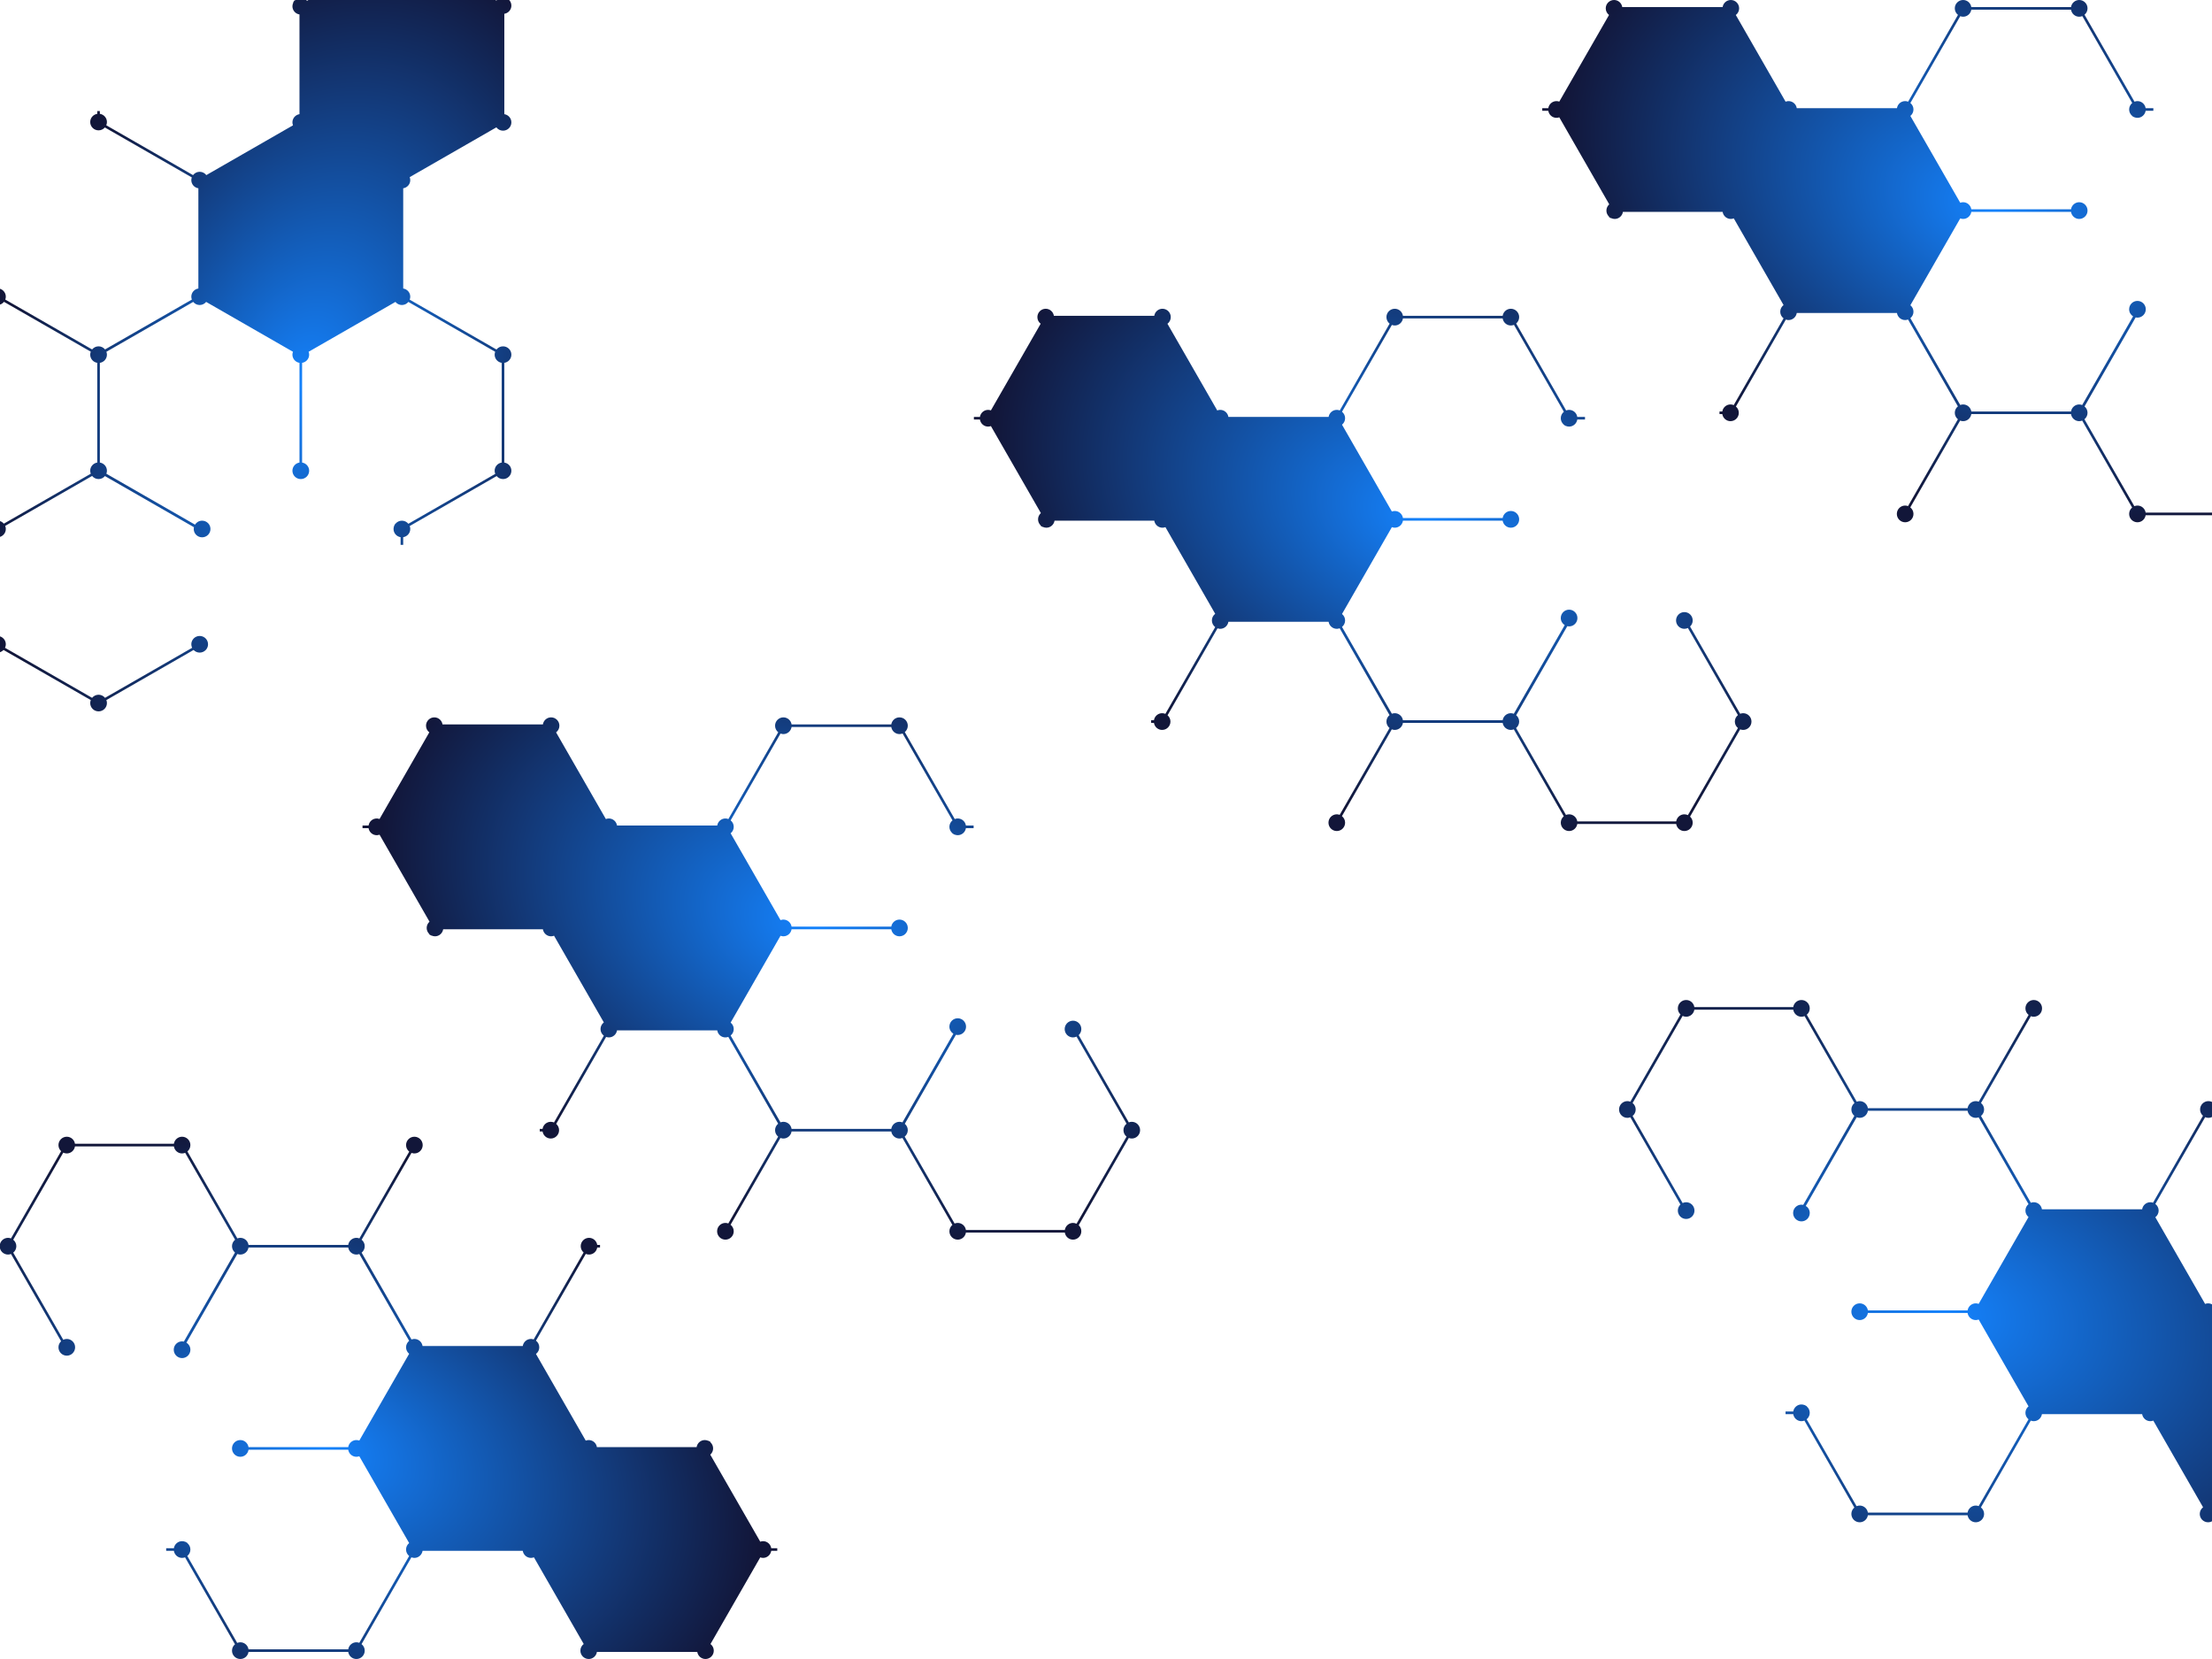 <svg width="1440" height="1080" viewBox="0 0 1440 1080" fill="none" xmlns="http://www.w3.org/2000/svg">
<path fillRule="evenodd" clipRule="evenodd" d="M1502.84 263.663C1503.45 263.429 1504.1 263.288 1504.78 263.288C1507.77 263.288 1510.2 265.726 1510.2 268.732C1510.2 271.739 1507.77 274.177 1504.78 274.177C1504.1 274.177 1503.45 274.037 1502.84 273.803L1470.22 330.6C1471.28 331.592 1471.94 332.99 1471.94 334.554C1471.94 337.562 1469.51 340 1466.52 340C1463.82 340 1461.6 338.007 1461.19 335.408H1396.8C1396.39 338.007 1394.17 340 1391.47 340C1388.48 340 1386.06 337.562 1386.06 334.554C1386.06 332.882 1386.82 331.406 1388 330.409L1355.49 273.803C1354.88 274.037 1354.24 274.177 1353.55 274.177C1350.85 274.177 1348.63 272.184 1348.22 269.585H1283.31C1282.9 272.184 1280.68 274.177 1277.98 274.177C1277.29 274.177 1276.65 274.037 1276.04 273.803L1243.59 330.304C1244.84 331.303 1245.66 332.824 1245.66 334.554C1245.66 337.562 1243.24 340 1240.24 340C1237.25 340 1234.83 337.562 1234.83 334.554C1234.83 331.547 1237.25 329.111 1240.24 329.111C1240.9 329.111 1241.53 329.247 1242.12 329.465L1274.58 272.942C1273.36 271.945 1272.56 270.439 1272.56 268.732C1272.56 267.027 1273.36 265.52 1274.58 264.524L1242.12 208.001C1241.53 208.219 1240.9 208.355 1240.24 208.355C1237.54 208.355 1235.32 206.361 1234.91 203.76H1169.68C1169.27 206.361 1167.05 208.355 1164.35 208.355C1163.73 208.355 1163.15 208.229 1162.59 208.036L1130.08 264.639C1131.22 265.638 1131.96 267.092 1131.96 268.732C1131.96 271.739 1129.53 274.177 1126.54 274.177C1123.84 274.177 1121.62 272.184 1121.21 269.585H1119.39V267.883H1121.21C1121.62 265.282 1123.84 263.288 1126.54 263.288C1127.29 263.288 1128 263.442 1128.65 263.718L1161.09 207.237C1159.79 206.246 1158.93 204.684 1158.93 202.911C1158.93 201.136 1159.79 199.577 1161.09 198.583L1128.68 142.16C1128.08 142.391 1127.43 142.532 1126.75 142.532C1124.05 142.532 1121.83 140.538 1121.42 137.94H1056.51C1056.1 140.538 1053.88 142.532 1051.18 142.532C1050.36 142.532 1049.59 142.336 1048.9 142.012L1048.84 142.105L1047.37 141.251L1047.49 141.056C1046.43 140.061 1045.76 138.658 1045.76 137.089C1045.76 135.459 1046.48 134.016 1047.61 133.019L1015.08 76.373C1014.51 76.579 1013.9 76.712 1013.26 76.712C1010.56 76.712 1008.34 74.718 1007.93 72.117H1004V70.415H1007.93C1008.34 67.814 1010.56 65.823 1013.26 65.823C1013.9 65.823 1014.51 65.953 1015.08 66.159L1047.47 9.757C1046.18 8.76 1045.33 7.208 1045.33 5.443C1045.33 2.438 1047.75 0 1050.75 0C1053.45 0 1055.67 1.993 1056.08 4.592H1121.42C1121.83 1.993 1124.05 0 1126.75 0C1129.74 0 1132.17 2.438 1132.17 5.443C1132.17 7.218 1131.31 8.777 1130.01 9.772L1162.41 66.194C1163.02 65.963 1163.66 65.823 1164.35 65.823C1167.05 65.823 1169.27 67.814 1169.68 70.415H1234.91C1235.32 67.814 1237.54 65.823 1240.24 65.823C1240.93 65.823 1241.58 65.963 1242.18 66.194L1274.63 9.694C1273.38 8.697 1272.56 7.173 1272.56 5.443C1272.56 2.438 1274.99 0 1277.98 0C1280.68 0 1282.9 1.993 1283.31 4.592H1348.22C1348.63 1.993 1350.85 0 1353.55 0C1356.54 0 1358.97 2.438 1358.97 5.443C1358.97 7.115 1358.2 8.592 1357.02 9.591L1389.54 66.194C1390.14 65.963 1390.79 65.823 1391.47 65.823C1394.17 65.823 1396.39 67.814 1396.8 70.415H1401.82V72.117H1396.8C1396.39 74.718 1394.17 76.712 1391.47 76.712C1390.75 76.712 1390.07 76.564 1389.44 76.307L1389.41 76.36L1387.95 75.507L1388 75.414C1386.82 74.414 1386.06 72.938 1386.06 71.266C1386.06 69.559 1386.85 68.055 1388.07 67.058L1355.58 10.485C1354.95 10.741 1354.27 10.889 1353.55 10.889C1350.85 10.889 1348.63 8.895 1348.22 6.294H1283.31C1282.9 8.895 1280.68 10.889 1277.98 10.889C1277.32 10.889 1276.69 10.753 1276.11 10.535L1243.64 67.055C1244.86 68.055 1245.66 69.559 1245.66 71.266C1245.66 72.973 1244.86 74.477 1243.64 75.476L1276.11 131.997C1276.69 131.781 1277.32 131.643 1277.98 131.643C1280.68 131.643 1282.9 133.636 1283.31 136.238H1348.22C1348.63 133.636 1350.85 131.643 1353.55 131.643C1356.54 131.643 1358.97 134.081 1358.97 137.089C1358.97 140.096 1356.54 142.532 1353.55 142.532C1350.85 142.532 1348.63 140.538 1348.22 137.94H1283.31C1282.9 140.538 1280.68 142.532 1277.98 142.532C1277.32 142.532 1276.69 142.396 1276.11 142.178L1243.64 198.701C1244.86 199.7 1245.66 201.204 1245.66 202.911C1245.66 204.616 1244.86 206.123 1243.64 207.119L1276.11 263.642C1276.69 263.424 1277.32 263.288 1277.98 263.288C1280.68 263.288 1282.9 265.282 1283.31 267.883H1348.22C1348.63 265.282 1350.85 263.288 1353.55 263.288C1354.24 263.288 1354.89 263.429 1355.49 263.663L1388.63 205.952C1387.09 204.993 1386.06 203.29 1386.06 201.335C1386.06 198.327 1388.48 195.889 1391.47 195.889C1394.46 195.889 1396.89 198.327 1396.89 201.335C1396.89 204.34 1394.46 206.778 1391.47 206.778C1391.07 206.778 1390.68 206.728 1390.3 206.645L1357.02 264.586C1358.2 265.583 1358.97 267.062 1358.97 268.732C1358.97 270.439 1358.17 271.945 1356.95 272.942L1389.44 329.513C1390.07 329.257 1390.75 329.111 1391.47 329.111C1394.17 329.111 1396.39 331.105 1396.8 333.703H1461.19C1461.6 331.105 1463.82 329.111 1466.52 329.111C1467.35 329.111 1468.12 329.309 1468.82 329.641L1501.38 272.942C1500.16 271.943 1499.37 270.439 1499.37 268.732C1499.37 267.027 1500.16 265.523 1501.38 264.524L1468.82 207.825C1468.12 208.156 1467.35 208.355 1466.52 208.355C1463.53 208.355 1461.1 205.917 1461.1 202.911C1461.1 199.904 1463.53 197.466 1466.52 197.466C1469.51 197.466 1471.94 199.904 1471.94 202.911C1471.94 204.473 1471.28 205.874 1470.22 206.866L1502.84 263.663ZM1128.51 131.962C1127.95 131.771 1127.37 131.643 1126.75 131.643C1124.05 131.643 1121.83 133.636 1121.42 136.237H1056.51C1056.1 133.636 1053.88 131.643 1051.18 131.643C1050.41 131.643 1049.69 131.804 1049.04 132.09L1016.56 75.552C1017.84 74.557 1018.67 73.016 1018.67 71.266C1018.67 69.516 1017.84 67.977 1016.56 66.98L1048.97 10.562C1049.52 10.761 1050.12 10.889 1050.75 10.889C1053.45 10.889 1055.67 8.895 1056.08 6.294H1121.42C1121.83 8.895 1124.05 10.889 1126.75 10.889C1127.37 10.889 1127.95 10.763 1128.51 10.57L1160.95 67.055C1159.73 68.055 1158.93 69.559 1158.93 71.266C1158.93 72.973 1159.73 74.477 1160.95 75.476L1128.51 131.962ZM1242.12 197.82C1241.53 197.601 1240.9 197.466 1240.24 197.466C1237.54 197.466 1235.32 199.459 1234.91 202.058H1169.68C1169.27 199.459 1167.05 197.466 1164.35 197.466C1163.73 197.466 1163.15 197.591 1162.59 197.785L1130.15 141.299C1131.37 140.3 1132.17 138.796 1132.17 137.089C1132.17 135.381 1131.37 133.877 1130.15 132.878L1162.59 76.393C1163.15 76.584 1163.73 76.712 1164.35 76.712C1167.05 76.712 1169.27 74.718 1169.68 72.117H1234.91C1235.32 74.718 1237.54 76.712 1240.24 76.712C1240.9 76.712 1241.53 76.573 1242.12 76.355L1274.58 132.878C1273.36 133.877 1272.56 135.381 1272.56 137.089C1272.56 138.796 1273.36 140.3 1274.58 141.297L1242.12 197.82Z" fill="url(#paint0_radial_0_1)"/>
<path fillRule="evenodd" clipRule="evenodd" d="M1132.84 464.663C1133.45 464.429 1134.1 464.288 1134.78 464.288C1137.77 464.288 1140.2 466.726 1140.2 469.732C1140.2 472.739 1137.77 475.177 1134.78 475.177C1134.1 475.177 1133.45 475.037 1132.84 474.803L1100.22 531.6C1101.28 532.592 1101.94 533.99 1101.94 535.554C1101.94 538.562 1099.51 541 1096.52 541C1093.82 541 1091.6 539.007 1091.19 536.408H1026.8C1026.39 539.007 1024.17 541 1021.47 541C1018.48 541 1016.06 538.562 1016.06 535.554C1016.06 533.882 1016.82 532.406 1018 531.409L985.488 474.803C984.883 475.037 984.237 475.177 983.552 475.177C980.852 475.177 978.632 473.184 978.222 470.585H913.31C912.9 473.184 910.679 475.177 907.979 475.177C907.295 475.177 906.648 475.037 906.043 474.803L873.592 531.304C874.841 532.303 875.66 533.824 875.66 535.554C875.66 538.562 873.235 541 870.243 541C867.253 541 864.828 538.562 864.828 535.554C864.828 532.547 867.253 530.111 870.243 530.111C870.905 530.111 871.532 530.247 872.119 530.465L904.582 473.942C903.361 472.945 902.562 471.439 902.562 469.732C902.562 468.027 903.358 466.52 904.582 465.524L872.119 409.001C871.532 409.219 870.905 409.355 870.243 409.355C867.543 409.355 865.32 407.361 864.912 404.76H799.678C799.271 407.361 797.05 409.355 794.348 409.355C793.728 409.355 793.146 409.229 792.592 409.036L760.078 465.639C761.22 466.638 761.956 468.092 761.956 469.732C761.956 472.739 759.531 475.177 756.541 475.177C753.841 475.177 751.621 473.184 751.211 470.585H749.39V468.883H751.211C751.618 466.282 753.839 464.288 756.541 464.288C757.291 464.288 758.005 464.442 758.652 464.718L791.093 408.237C789.789 407.246 788.932 405.684 788.932 403.911C788.932 402.136 789.789 400.577 791.093 399.583L758.684 343.16C758.082 343.391 757.433 343.532 756.751 343.532C754.048 343.532 751.828 341.538 751.418 338.94H686.508C686.099 341.538 683.878 343.532 681.176 343.532C680.359 343.532 679.59 343.336 678.895 343.012L678.843 343.105L677.374 342.251L677.486 342.056C676.43 341.061 675.76 339.658 675.76 338.089C675.76 336.459 676.485 335.016 677.611 334.019L645.075 277.373C644.506 277.579 643.899 277.712 643.257 277.712C640.557 277.712 638.336 275.718 637.927 273.117H634V271.415H637.927C638.336 268.814 640.557 266.823 643.257 266.823C643.899 266.823 644.506 266.953 645.075 267.159L677.471 210.757C676.178 209.76 675.328 208.208 675.328 206.443C675.328 203.438 677.754 201 680.746 201C683.446 201 685.667 202.993 686.076 205.592H751.418C751.828 202.993 754.048 201 756.751 201C759.741 201 762.166 203.438 762.166 206.443C762.166 208.218 761.312 209.777 760.006 210.772L792.414 267.194C793.016 266.963 793.663 266.823 794.348 266.823C797.05 266.823 799.271 268.814 799.678 271.415H864.912C865.322 268.814 867.543 266.823 870.243 266.823C870.927 266.823 871.577 266.963 872.179 267.194L904.63 210.694C903.381 209.697 902.562 208.173 902.562 206.443C902.562 203.438 904.987 201 907.979 201C910.679 201 912.9 202.993 913.31 205.592H978.222C978.632 202.993 980.852 201 983.552 201C986.544 201 988.97 203.438 988.97 206.443C988.97 208.115 988.203 209.592 987.024 210.591L1019.54 267.194C1020.14 266.963 1020.79 266.823 1021.47 266.823C1024.17 266.823 1026.39 268.814 1026.8 271.415H1031.82V273.117H1026.8C1026.39 275.718 1024.17 277.712 1021.47 277.712C1020.75 277.712 1020.07 277.563 1019.44 277.307L1019.41 277.36L1017.95 276.506L1018 276.414C1016.82 275.414 1016.06 273.938 1016.06 272.266C1016.06 270.559 1016.85 269.055 1018.07 268.058L985.583 211.485C984.953 211.741 984.272 211.889 983.552 211.889C980.852 211.889 978.632 209.895 978.222 207.294H913.31C912.9 209.895 910.679 211.889 907.979 211.889C907.317 211.889 906.69 211.753 906.106 211.535L873.64 268.055C874.864 269.055 875.66 270.559 875.66 272.266C875.66 273.973 874.864 275.477 873.64 276.476L906.106 332.997C906.693 332.781 907.317 332.643 907.979 332.643C910.679 332.643 912.9 334.636 913.31 337.238H978.222C978.632 334.636 980.852 332.643 983.552 332.643C986.544 332.643 988.97 335.081 988.97 338.089C988.97 341.096 986.544 343.532 983.552 343.532C980.852 343.532 978.632 341.538 978.222 338.94H913.31C912.9 341.538 910.679 343.532 907.979 343.532C907.317 343.532 906.69 343.396 906.106 343.178L873.64 399.701C874.864 400.7 875.66 402.204 875.66 403.911C875.66 405.616 874.864 407.123 873.64 408.119L906.106 464.642C906.69 464.424 907.317 464.288 907.979 464.288C910.679 464.288 912.9 466.282 913.31 468.883H978.222C978.632 466.282 980.852 464.288 983.552 464.288C984.237 464.288 984.886 464.429 985.488 464.663L1018.63 406.952C1017.09 405.993 1016.06 404.29 1016.06 402.335C1016.06 399.327 1018.48 396.889 1021.47 396.889C1024.46 396.889 1026.89 399.327 1026.89 402.335C1026.89 405.34 1024.46 407.778 1021.47 407.778C1021.07 407.778 1020.68 407.728 1020.3 407.645L987.024 465.586C988.203 466.583 988.97 468.062 988.97 469.732C988.97 471.439 988.173 472.945 986.949 473.942L1019.44 530.513C1020.07 530.257 1020.75 530.111 1021.47 530.111C1024.17 530.111 1026.39 532.105 1026.8 534.703H1091.19C1091.6 532.105 1093.82 530.111 1096.52 530.111C1097.35 530.111 1098.12 530.309 1098.82 530.641L1131.38 473.942C1130.16 472.943 1129.37 471.439 1129.37 469.732C1129.37 468.027 1130.16 466.523 1131.38 465.524L1098.82 408.825C1098.12 409.156 1097.35 409.355 1096.52 409.355C1093.53 409.355 1091.1 406.917 1091.1 403.911C1091.1 400.904 1093.53 398.466 1096.52 398.466C1099.51 398.466 1101.94 400.904 1101.94 403.911C1101.94 405.473 1101.28 406.874 1100.22 407.866L1132.84 464.663ZM758.507 332.962C757.952 332.771 757.368 332.643 756.751 332.643C754.048 332.643 751.828 334.636 751.418 337.237H686.508C686.099 334.636 683.878 332.643 681.176 332.643C680.414 332.643 679.692 332.804 679.035 333.09L646.561 276.552C647.838 275.557 648.674 274.016 648.674 272.266C648.674 270.516 647.838 268.977 646.561 267.98L678.965 211.562C679.525 211.761 680.119 211.889 680.746 211.889C683.446 211.889 685.669 209.895 686.076 207.294H751.418C751.828 209.895 754.048 211.889 756.751 211.889C757.368 211.889 757.952 211.763 758.507 211.57L790.951 268.055C789.729 269.055 788.932 270.559 788.932 272.266C788.932 273.973 789.729 275.477 790.951 276.476L758.507 332.962ZM872.116 398.82C871.532 398.601 870.905 398.466 870.243 398.466C867.543 398.466 865.322 400.459 864.912 403.058H799.678C799.271 400.459 797.05 398.466 794.348 398.466C793.731 398.466 793.146 398.591 792.592 398.785L760.145 342.299C761.369 341.3 762.166 339.796 762.166 338.089C762.166 336.381 761.369 334.877 760.145 333.878L792.592 277.393C793.146 277.584 793.731 277.712 794.348 277.712C797.05 277.712 799.271 275.718 799.678 273.117H864.912C865.322 275.718 867.543 277.712 870.243 277.712C870.905 277.712 871.532 277.573 872.119 277.355L904.582 333.878C903.361 334.877 902.562 336.381 902.562 338.089C902.562 339.796 903.358 341.3 904.582 342.297L872.116 398.82Z" fill="url(#paint1_radial_0_1)"/>
<path fillRule="evenodd" clipRule="evenodd" d="M734.845 730.663C735.449 730.429 736.096 730.288 736.78 730.288C739.773 730.288 742.198 732.726 742.198 735.732C742.198 738.739 739.773 741.177 736.78 741.177C736.096 741.177 735.449 741.037 734.845 740.803L702.224 797.6C703.275 798.592 703.937 799.99 703.937 801.554C703.937 804.562 701.514 807 698.522 807C695.822 807 693.601 805.007 693.192 802.408H628.804C628.394 805.007 626.174 807 623.471 807C620.481 807 618.056 804.562 618.056 801.554C618.056 799.882 618.82 798.406 619.999 797.409L587.488 740.803C586.883 741.037 586.237 741.177 585.552 741.177C582.852 741.177 580.632 739.184 580.222 736.585H515.31C514.9 739.184 512.679 741.177 509.979 741.177C509.295 741.177 508.648 741.037 508.043 740.803L475.592 797.304C476.841 798.303 477.66 799.824 477.66 801.554C477.66 804.562 475.235 807 472.243 807C469.253 807 466.828 804.562 466.828 801.554C466.828 798.547 469.253 796.111 472.243 796.111C472.905 796.111 473.532 796.247 474.119 796.465L506.582 739.942C505.361 738.945 504.562 737.439 504.562 735.732C504.562 734.027 505.358 732.52 506.582 731.524L474.119 675.001C473.532 675.219 472.905 675.355 472.243 675.355C469.543 675.355 467.32 673.361 466.912 670.76H401.678C401.271 673.361 399.05 675.355 396.348 675.355C395.728 675.355 395.146 675.229 394.592 675.036L362.078 731.639C363.22 732.638 363.956 734.092 363.956 735.732C363.956 738.739 361.531 741.177 358.541 741.177C355.841 741.177 353.621 739.184 353.211 736.585H351.39V734.883H353.211C353.618 732.282 355.839 730.288 358.541 730.288C359.291 730.288 360.005 730.442 360.652 730.718L393.093 674.237C391.789 673.246 390.932 671.684 390.932 669.911C390.932 668.136 391.789 666.577 393.093 665.583L360.684 609.16C360.082 609.391 359.433 609.532 358.751 609.532C356.048 609.532 353.828 607.538 353.418 604.94H288.508C288.099 607.538 285.878 609.532 283.176 609.532C282.359 609.532 281.59 609.336 280.895 609.012L280.843 609.105L279.374 608.251L279.486 608.056C278.43 607.061 277.76 605.658 277.76 604.089C277.76 602.459 278.485 601.016 279.611 600.019L247.075 543.373C246.506 543.579 245.899 543.712 245.257 543.712C242.557 543.712 240.336 541.718 239.927 539.117H236V537.415H239.927C240.336 534.814 242.557 532.823 245.257 532.823C245.899 532.823 246.506 532.953 247.075 533.159L279.471 476.757C278.178 475.76 277.328 474.208 277.328 472.443C277.328 469.438 279.754 467 282.746 467C285.446 467 287.667 468.993 288.076 471.592H353.418C353.828 468.993 356.048 467 358.751 467C361.741 467 364.166 469.438 364.166 472.443C364.166 474.218 363.312 475.777 362.006 476.772L394.414 533.194C395.016 532.963 395.663 532.823 396.348 532.823C399.05 532.823 401.271 534.814 401.678 537.415H466.912C467.322 534.814 469.543 532.823 472.243 532.823C472.927 532.823 473.577 532.963 474.179 533.194L506.63 476.694C505.381 475.697 504.562 474.173 504.562 472.443C504.562 469.438 506.987 467 509.979 467C512.679 467 514.9 468.993 515.31 471.592H580.222C580.632 468.993 582.852 467 585.552 467C588.544 467 590.97 469.438 590.97 472.443C590.97 474.115 590.203 475.592 589.024 476.591L621.538 533.194C622.14 532.963 622.787 532.823 623.471 532.823C626.174 532.823 628.394 534.814 628.804 537.415H633.817V539.117H628.804C628.394 541.718 626.174 543.712 623.471 543.712C622.754 543.712 622.07 543.563 621.443 543.307L621.413 543.36L619.947 542.506L619.999 542.414C618.82 541.414 618.056 539.938 618.056 538.266C618.056 536.559 618.853 535.055 620.074 534.058L587.583 477.485C586.953 477.741 586.272 477.889 585.552 477.889C582.852 477.889 580.632 475.895 580.222 473.294H515.31C514.9 475.895 512.679 477.889 509.979 477.889C509.317 477.889 508.69 477.753 508.106 477.535L475.64 534.055C476.864 535.055 477.66 536.559 477.66 538.266C477.66 539.973 476.864 541.477 475.64 542.476L508.106 598.997C508.693 598.781 509.317 598.643 509.979 598.643C512.679 598.643 514.9 600.636 515.31 603.238H580.222C580.632 600.636 582.852 598.643 585.552 598.643C588.544 598.643 590.97 601.081 590.97 604.089C590.97 607.096 588.544 609.532 585.552 609.532C582.852 609.532 580.632 607.538 580.222 604.94H515.31C514.9 607.538 512.679 609.532 509.979 609.532C509.317 609.532 508.69 609.396 508.106 609.178L475.64 665.701C476.864 666.7 477.66 668.204 477.66 669.911C477.66 671.616 476.864 673.123 475.64 674.119L508.106 730.642C508.69 730.424 509.317 730.288 509.979 730.288C512.679 730.288 514.9 732.282 515.31 734.883H580.222C580.632 732.282 582.852 730.288 585.552 730.288C586.237 730.288 586.886 730.429 587.488 730.663L620.634 672.952C619.092 671.993 618.056 670.29 618.056 668.335C618.056 665.327 620.481 662.889 623.471 662.889C626.463 662.889 628.889 665.327 628.889 668.335C628.889 671.34 626.463 673.778 623.471 673.778C623.069 673.778 622.682 673.728 622.305 673.645L589.024 731.586C590.203 732.583 590.97 734.062 590.97 735.732C590.97 737.439 590.173 738.945 588.949 739.942L621.443 796.513C622.07 796.257 622.752 796.111 623.471 796.111C626.174 796.111 628.394 798.105 628.804 800.703H693.192C693.599 798.105 695.819 796.111 698.522 796.111C699.346 796.111 700.118 796.309 700.817 796.641L733.383 739.942C732.162 738.943 731.365 737.439 731.365 735.732C731.365 734.027 732.162 732.523 733.383 731.524L700.817 674.825C700.118 675.156 699.346 675.355 698.522 675.355C695.53 675.355 693.104 672.917 693.104 669.911C693.104 666.904 695.53 664.466 698.522 664.466C701.514 664.466 703.937 666.904 703.937 669.911C703.937 671.473 703.275 672.874 702.224 673.866L734.845 730.663ZM360.507 598.962C359.952 598.771 359.368 598.643 358.751 598.643C356.048 598.643 353.828 600.636 353.418 603.237H288.508C288.099 600.636 285.878 598.643 283.176 598.643C282.414 598.643 281.692 598.804 281.035 599.09L248.561 542.552C249.838 541.557 250.674 540.016 250.674 538.266C250.674 536.516 249.838 534.977 248.561 533.98L280.965 477.562C281.525 477.761 282.119 477.889 282.746 477.889C285.446 477.889 287.669 475.895 288.076 473.294H353.418C353.828 475.895 356.048 477.889 358.751 477.889C359.368 477.889 359.952 477.763 360.507 477.57L392.951 534.055C391.729 535.055 390.932 536.559 390.932 538.266C390.932 539.973 391.729 541.477 392.951 542.476L360.507 598.962ZM474.116 664.82C473.532 664.601 472.905 664.466 472.243 664.466C469.543 664.466 467.322 666.459 466.912 669.058H401.678C401.271 666.459 399.05 664.466 396.348 664.466C395.731 664.466 395.146 664.591 394.592 664.785L362.145 608.299C363.369 607.3 364.166 605.796 364.166 604.089C364.166 602.381 363.369 600.877 362.145 599.878L394.592 543.393C395.146 543.584 395.731 543.712 396.348 543.712C399.05 543.712 401.271 541.718 401.678 539.117H466.912C467.322 541.718 469.543 543.712 472.243 543.712C472.905 543.712 473.532 543.573 474.119 543.355L506.582 599.878C505.361 600.877 504.562 602.381 504.562 604.089C504.562 605.796 505.358 607.3 506.582 608.297L474.116 664.82Z" fill="url(#paint2_radial_0_1)"/>
<path fillRule="evenodd" clipRule="evenodd" d="M1061.35 727.337C1060.75 727.571 1060.1 727.712 1059.42 727.712C1056.43 727.712 1054 725.274 1054 722.268C1054 719.261 1056.43 716.823 1059.42 716.823C1060.1 716.823 1060.75 716.963 1061.35 717.197L1093.97 660.4C1092.92 659.408 1092.26 658.01 1092.26 656.446C1092.26 653.438 1094.68 651 1097.68 651C1100.38 651 1102.6 652.993 1103.01 655.592L1167.39 655.592C1167.8 652.993 1170.02 651 1172.73 651C1175.72 651 1178.14 653.438 1178.14 656.446C1178.14 658.118 1177.38 659.594 1176.2 660.591L1208.71 717.197C1209.31 716.963 1209.96 716.823 1210.65 716.823C1213.35 716.823 1215.57 718.816 1215.98 721.415L1280.89 721.415C1281.3 718.816 1283.52 716.823 1286.22 716.823C1286.9 716.823 1287.55 716.963 1288.15 717.197L1320.61 660.696C1319.36 659.697 1318.54 658.176 1318.54 656.446C1318.54 653.438 1320.96 651 1323.96 651C1326.95 651 1329.37 653.438 1329.37 656.446C1329.37 659.453 1326.95 661.889 1323.96 661.889C1323.29 661.889 1322.67 661.753 1322.08 661.535L1289.62 718.058C1290.84 719.055 1291.64 720.561 1291.64 722.268C1291.64 723.973 1290.84 725.48 1289.62 726.476L1322.08 782.999C1322.67 782.781 1323.29 782.645 1323.96 782.645C1326.66 782.645 1328.88 784.639 1329.29 787.24L1394.52 787.24C1394.93 784.639 1397.15 782.645 1399.85 782.645C1400.47 782.645 1401.05 782.771 1401.61 782.964L1434.12 726.361C1432.98 725.362 1432.24 723.908 1432.24 722.268C1432.24 719.261 1434.67 716.823 1437.66 716.823C1440.36 716.823 1442.58 718.816 1442.99 721.415L1444.81 721.415L1444.81 723.117L1442.99 723.117C1442.58 725.718 1440.36 727.712 1437.66 727.712C1436.91 727.712 1436.19 727.558 1435.55 727.282L1403.11 783.763C1404.41 784.754 1405.27 786.316 1405.27 788.089C1405.27 789.864 1404.41 791.423 1403.11 792.417L1435.51 848.84C1436.12 848.609 1436.77 848.468 1437.45 848.468C1440.15 848.468 1442.37 850.462 1442.78 853.06L1507.69 853.06C1508.1 850.462 1510.32 848.468 1513.02 848.468C1513.84 848.468 1514.61 848.664 1515.3 848.988L1515.36 848.895L1516.82 849.749L1516.71 849.944C1517.77 850.939 1518.44 852.342 1518.44 853.911C1518.44 855.541 1517.71 856.984 1516.59 857.981L1549.12 914.627C1549.69 914.421 1550.3 914.288 1550.94 914.288C1553.64 914.288 1555.86 916.282 1556.27 918.883L1560.2 918.883L1560.2 920.585L1556.27 920.585C1555.86 923.186 1553.64 925.177 1550.94 925.177C1550.3 925.177 1549.69 925.047 1549.12 924.841L1516.73 981.243C1518.02 982.24 1518.87 983.792 1518.87 985.557C1518.87 988.562 1516.44 991 1513.45 991C1510.75 991 1508.53 989.007 1508.12 986.408L1442.78 986.408C1442.37 989.007 1440.15 991 1437.45 991C1434.46 991 1432.03 988.562 1432.03 985.557C1432.03 983.782 1432.89 982.223 1434.19 981.228L1401.78 924.806C1401.18 925.037 1400.53 925.177 1399.85 925.177C1397.15 925.177 1394.93 923.186 1394.52 920.585L1329.29 920.585C1328.88 923.186 1326.66 925.177 1323.96 925.177C1323.27 925.177 1322.62 925.037 1322.02 924.806L1289.57 981.306C1290.82 982.303 1291.64 983.827 1291.64 985.557C1291.64 988.562 1289.21 991 1286.22 991C1283.52 991 1281.3 989.006 1280.89 986.408L1215.98 986.408C1215.57 989.006 1213.35 991 1210.65 991C1207.65 991 1205.23 988.562 1205.23 985.557C1205.23 983.885 1206 982.408 1207.17 981.409L1174.66 924.806C1174.06 925.037 1173.41 925.177 1172.73 925.177C1170.02 925.177 1167.8 923.186 1167.39 920.585L1162.38 920.585L1162.38 918.883L1167.39 918.883C1167.8 916.282 1170.02 914.288 1172.73 914.288C1173.44 914.288 1174.13 914.437 1174.76 914.693L1174.79 914.64L1176.25 915.494L1176.2 915.586C1177.38 916.586 1178.14 918.062 1178.14 919.734C1178.14 921.441 1177.35 922.945 1176.12 923.942L1208.62 980.515C1209.24 980.259 1209.93 980.111 1210.65 980.111C1213.35 980.111 1215.57 982.105 1215.98 984.706L1280.89 984.706C1281.3 982.105 1283.52 980.111 1286.22 980.111C1286.88 980.111 1287.51 980.247 1288.09 980.465L1320.56 923.944C1319.33 922.945 1318.54 921.441 1318.54 919.734C1318.54 918.027 1319.33 916.523 1320.56 915.524L1288.09 859.003C1287.51 859.219 1286.88 859.357 1286.22 859.357C1283.52 859.357 1281.3 857.364 1280.89 854.762L1215.98 854.762C1215.57 857.364 1213.35 859.357 1210.65 859.357C1207.65 859.357 1205.23 856.919 1205.23 853.911C1205.23 850.904 1207.65 848.468 1210.65 848.468C1213.35 848.468 1215.57 850.462 1215.98 853.06L1280.89 853.06C1281.3 850.462 1283.52 848.468 1286.22 848.468C1286.88 848.468 1287.51 848.604 1288.09 848.822L1320.56 792.299C1319.33 791.3 1318.54 789.796 1318.54 788.089C1318.54 786.384 1319.33 784.877 1320.56 783.881L1288.09 727.358C1287.51 727.576 1286.88 727.712 1286.22 727.712C1283.52 727.712 1281.3 725.718 1280.89 723.117L1215.98 723.117C1215.57 725.718 1213.35 727.712 1210.65 727.712C1209.96 727.712 1209.31 727.571 1208.71 727.337L1175.56 785.048C1177.11 786.007 1178.14 787.709 1178.14 789.665C1178.14 792.673 1175.72 795.111 1172.73 795.111C1169.73 795.111 1167.31 792.673 1167.31 789.665C1167.31 786.66 1169.73 784.222 1172.73 784.222C1173.13 784.222 1173.52 784.272 1173.89 784.355L1207.17 726.414C1206 725.417 1205.23 723.938 1205.23 722.268C1205.23 720.561 1206.03 719.055 1207.25 718.058L1174.76 661.487C1174.13 661.743 1173.45 661.889 1172.73 661.889C1170.02 661.889 1167.8 659.895 1167.39 657.297L1103.01 657.297C1102.6 659.895 1100.38 661.889 1097.68 661.889C1096.85 661.889 1096.08 661.69 1095.38 661.359L1062.81 718.058C1064.04 719.057 1064.83 720.561 1064.83 722.268C1064.83 723.973 1064.04 725.477 1062.81 726.476L1095.38 783.175C1096.08 782.844 1096.85 782.645 1097.68 782.645C1100.67 782.645 1103.09 785.083 1103.09 788.089C1103.09 791.096 1100.67 793.534 1097.68 793.534C1094.68 793.534 1092.26 791.096 1092.26 788.089C1092.26 786.527 1092.92 785.126 1093.97 784.134L1061.35 727.337ZM1435.69 859.038C1436.25 859.229 1436.83 859.357 1437.45 859.357C1440.15 859.357 1442.37 857.364 1442.78 854.763L1507.69 854.763C1508.1 857.364 1510.32 859.357 1513.02 859.357C1513.78 859.357 1514.51 859.196 1515.16 858.91L1547.64 915.448C1546.36 916.443 1545.52 917.984 1545.52 919.734C1545.52 921.484 1546.36 923.023 1547.64 924.02L1515.23 980.438C1514.67 980.239 1514.08 980.111 1513.45 980.111C1510.75 980.111 1508.53 982.105 1508.12 984.706L1442.78 984.706C1442.37 982.105 1440.15 980.111 1437.45 980.111C1436.83 980.111 1436.25 980.237 1435.69 980.43L1403.25 923.945C1404.47 922.945 1405.27 921.441 1405.27 919.734C1405.27 918.027 1404.47 916.523 1403.25 915.524L1435.69 859.038ZM1322.08 793.18C1322.67 793.399 1323.29 793.534 1323.96 793.534C1326.66 793.534 1328.88 791.541 1329.29 788.942L1394.52 788.942C1394.93 791.541 1397.15 793.534 1399.85 793.534C1400.47 793.534 1401.05 793.409 1401.61 793.215L1434.05 849.701C1432.83 850.7 1432.03 852.204 1432.03 853.911C1432.03 855.619 1432.83 857.123 1434.05 858.122L1401.61 914.607C1401.05 914.416 1400.47 914.288 1399.85 914.288C1397.15 914.288 1394.93 916.282 1394.52 918.883L1329.29 918.883C1328.88 916.282 1326.66 914.288 1323.96 914.288C1323.29 914.288 1322.67 914.426 1322.08 914.645L1289.62 858.122C1290.84 857.123 1291.64 855.619 1291.64 853.911C1291.64 852.204 1290.84 850.7 1289.62 849.703L1322.08 793.18Z" fill="url(#paint3_radial_0_1)"/>
<path fillRule="evenodd" clipRule="evenodd" d="M7.155 816.337C6.551 816.571 5.904 816.712 5.22 816.712C2.227 816.712 -0.198 814.274 -0.198 811.268C-0.198 808.261 2.227 805.823 5.22 805.823C5.904 805.823 6.551 805.963 7.155 806.197L39.776 749.4C38.725 748.408 38.063 747.01 38.063 745.446C38.063 742.438 40.486 740 43.478 740C46.178 740 48.399 741.993 48.808 744.592L113.196 744.592C113.606 741.993 115.826 740 118.529 740C121.519 740 123.944 742.438 123.944 745.446C123.944 747.118 123.18 748.594 122.001 749.591L154.512 806.197C155.117 805.963 155.763 805.823 156.448 805.823C159.148 805.823 161.368 807.816 161.778 810.415L226.691 810.415C227.1 807.816 229.321 805.823 232.021 805.823C232.705 805.823 233.352 805.963 233.957 806.197L266.408 749.696C265.159 748.697 264.34 747.176 264.34 745.446C264.34 742.438 266.765 740 269.757 740C272.747 740 275.172 742.438 275.172 745.446C275.172 748.453 272.747 750.889 269.757 750.889C269.095 750.889 268.468 750.753 267.881 750.535L235.418 807.058C236.639 808.055 237.438 809.561 237.438 811.268C237.438 812.973 236.642 814.48 235.418 815.476L267.881 871.999C268.468 871.781 269.095 871.645 269.757 871.645C272.457 871.645 274.68 873.639 275.088 876.24L340.322 876.24C340.729 873.639 342.95 871.645 345.652 871.645C346.272 871.645 346.854 871.771 347.408 871.964L379.922 815.361C378.78 814.362 378.044 812.908 378.044 811.268C378.044 808.261 380.469 805.823 383.459 805.823C386.159 805.823 388.379 807.816 388.789 810.415L390.61 810.415L390.61 812.117L388.789 812.117C388.382 814.718 386.161 816.712 383.459 816.712C382.709 816.712 381.995 816.558 381.348 816.282L348.907 872.763C350.211 873.754 351.068 875.316 351.068 877.089C351.068 878.864 350.211 880.423 348.907 881.417L381.316 937.84C381.918 937.609 382.567 937.468 383.249 937.468C385.952 937.468 388.172 939.462 388.582 942.06L453.492 942.06C453.901 939.462 456.122 937.468 458.824 937.468C459.641 937.468 460.41 937.664 461.105 937.988L461.157 937.895L462.626 938.749L462.514 938.944C463.57 939.939 464.24 941.342 464.24 942.911C464.24 944.541 463.515 945.984 462.389 946.981L494.925 1003.63C495.494 1003.42 496.101 1003.29 496.743 1003.29C499.443 1003.29 501.664 1005.28 502.073 1007.88L506 1007.88L506 1009.59L502.073 1009.59C501.664 1012.19 499.443 1014.18 496.743 1014.18C496.101 1014.18 495.494 1014.05 494.925 1013.84L462.529 1070.24C463.822 1071.24 464.672 1072.79 464.672 1074.56C464.672 1077.56 462.246 1080 459.254 1080C456.554 1080 454.333 1078.01 453.924 1075.41L388.582 1075.41C388.172 1078.01 385.952 1080 383.249 1080C380.259 1080 377.834 1077.56 377.834 1074.56C377.834 1072.78 378.688 1071.22 379.994 1070.23L347.586 1013.81C346.984 1014.04 346.337 1014.18 345.652 1014.18C342.95 1014.18 340.729 1012.19 340.322 1009.59L275.088 1009.59C274.678 1012.19 272.457 1014.18 269.757 1014.18C269.073 1014.18 268.423 1014.04 267.821 1013.81L235.37 1070.31C236.619 1071.3 237.438 1072.83 237.438 1074.56C237.438 1077.56 235.013 1080 232.021 1080C229.321 1080 227.1 1078.01 226.69 1075.41L161.778 1075.41C161.368 1078.01 159.148 1080 156.448 1080C153.456 1080 151.03 1077.56 151.03 1074.56C151.03 1072.88 151.797 1071.41 152.976 1070.41L120.462 1013.81C119.86 1014.04 119.213 1014.18 118.529 1014.18C115.826 1014.18 113.606 1012.19 113.196 1009.59L108.183 1009.59L108.183 1007.88L113.196 1007.88C113.606 1005.28 115.826 1003.29 118.529 1003.29C119.246 1003.29 119.93 1003.44 120.557 1003.69L120.587 1003.64L122.053 1004.49L122.001 1004.59C123.18 1005.59 123.944 1007.06 123.944 1008.73C123.944 1010.44 123.147 1011.95 121.926 1012.94L154.417 1069.52C155.047 1069.26 155.728 1069.11 156.448 1069.11C159.148 1069.11 161.368 1071.1 161.778 1073.71L226.69 1073.71C227.1 1071.1 229.321 1069.11 232.021 1069.11C232.683 1069.11 233.31 1069.25 233.894 1069.47L266.36 1012.94C265.136 1011.95 264.34 1010.44 264.34 1008.73C264.34 1007.03 265.136 1005.52 266.36 1004.52L233.894 948.003C233.307 948.219 232.683 948.357 232.021 948.357C229.321 948.357 227.1 946.364 226.691 943.762L161.778 943.762C161.368 946.364 159.148 948.357 156.448 948.357C153.456 948.357 151.03 945.919 151.03 942.911C151.03 939.904 153.456 937.468 156.448 937.468C159.148 937.468 161.368 939.462 161.778 942.06L226.691 942.06C227.1 939.462 229.321 937.468 232.021 937.468C232.683 937.468 233.31 937.604 233.894 937.822L266.36 881.299C265.136 880.3 264.34 878.796 264.34 877.089C264.34 875.384 265.136 873.877 266.36 872.881L233.894 816.358C233.31 816.576 232.683 816.712 232.021 816.712C229.321 816.712 227.1 814.718 226.691 812.117L161.778 812.117C161.368 814.718 159.148 816.712 156.448 816.712C155.763 816.712 155.114 816.571 154.512 816.337L121.367 874.048C122.908 875.007 123.944 876.709 123.944 878.665C123.944 881.673 121.519 884.111 118.529 884.111C115.537 884.111 113.111 881.673 113.111 878.665C113.111 875.66 115.537 873.222 118.529 873.222C118.931 873.222 119.318 873.272 119.695 873.355L152.976 815.414C151.797 814.417 151.03 812.938 151.03 811.268C151.03 809.561 151.827 808.055 153.051 807.058L120.557 750.487C119.93 750.743 119.248 750.889 118.529 750.889C115.826 750.889 113.606 748.895 113.196 746.297L48.808 746.297C48.401 748.895 46.181 750.889 43.478 750.889C42.654 750.889 41.882 750.69 41.183 750.359L8.617 807.058C9.838 808.057 10.635 809.561 10.635 811.268C10.635 812.973 9.838 814.477 8.617 815.476L41.183 872.175C41.882 871.844 42.654 871.645 43.478 871.645C46.471 871.645 48.896 874.083 48.896 877.089C48.896 880.096 46.471 882.534 43.478 882.534C40.486 882.534 38.063 880.096 38.063 877.089C38.063 875.527 38.725 874.126 39.776 873.134L7.155 816.337ZM381.493 948.038C382.048 948.229 382.632 948.357 383.249 948.357C385.952 948.357 388.172 946.364 388.582 943.763L453.492 943.763C453.901 946.364 456.122 948.357 458.824 948.357C459.586 948.357 460.308 948.196 460.965 947.91L493.439 1004.45C492.162 1005.44 491.326 1006.98 491.326 1008.73C491.326 1010.48 492.162 1012.02 493.439 1013.02L461.035 1069.44C460.475 1069.24 459.881 1069.11 459.254 1069.11C456.554 1069.11 454.331 1071.1 453.924 1073.71L388.582 1073.71C388.172 1071.1 385.952 1069.11 383.249 1069.11C382.632 1069.11 382.048 1069.24 381.493 1069.43L349.049 1012.94C350.271 1011.95 351.068 1010.44 351.068 1008.73C351.068 1007.03 350.271 1005.52 349.049 1004.52L381.493 948.038ZM267.884 882.18C268.468 882.399 269.095 882.534 269.757 882.534C272.457 882.534 274.678 880.541 275.088 877.942L340.322 877.942C340.729 880.541 342.95 882.534 345.652 882.534C346.269 882.534 346.854 882.409 347.408 882.215L379.855 938.701C378.631 939.7 377.834 941.204 377.834 942.911C377.834 944.619 378.631 946.123 379.855 947.122L347.408 1003.61C346.854 1003.42 346.269 1003.29 345.652 1003.29C342.95 1003.29 340.729 1005.28 340.322 1007.88L275.088 1007.88C274.678 1005.28 272.457 1003.29 269.757 1003.29C269.095 1003.29 268.468 1003.43 267.881 1003.64L235.418 947.122C236.639 946.123 237.438 944.619 237.438 942.911C237.438 941.204 236.642 939.7 235.418 938.703L267.884 882.18Z" fill="url(#paint4_radial_0_1)"/>
<path fillRule="evenodd" clipRule="evenodd" d="M69.238 455.745C69.472 456.35 69.612 456.997 69.612 457.681C69.612 460.674 67.175 463.099 64.169 463.099C61.161 463.099 58.724 460.674 58.724 457.681C58.724 456.997 58.864 456.35 59.098 455.745L2.301 423.124C1.309 424.176 -0.089 424.838 -1.653 424.838C-4.661 424.838 -7.099 422.415 -7.099 419.423C-7.099 416.723 -5.106 414.502 -2.507 414.092L-2.507 349.705C-5.106 349.295 -7.099 347.074 -7.099 344.372C-7.099 341.382 -4.661 338.957 -1.653 338.957C0.019 338.957 1.495 339.721 2.492 340.9L59.098 308.389C58.864 307.784 58.724 307.137 58.724 306.453C58.724 303.753 60.717 301.532 63.316 301.123L63.316 236.21C60.717 235.801 58.724 233.58 58.724 230.88C58.724 230.196 58.864 229.549 59.098 228.944L2.597 196.493C1.598 197.742 0.076 198.561 -1.653 198.561C-4.661 198.561 -7.099 196.136 -7.099 193.144C-7.099 190.154 -4.661 187.728 -1.653 187.728C1.354 187.728 3.79 190.154 3.79 193.144C3.79 193.806 3.654 194.432 3.436 195.019L59.959 227.483C60.956 226.262 62.462 225.462 64.169 225.462C65.874 225.462 67.38 226.259 68.377 227.483L124.9 195.019C124.682 194.432 124.546 193.806 124.546 193.144C124.546 190.444 126.54 188.221 129.141 187.813L129.141 122.579C126.54 122.172 124.546 119.951 124.546 117.249C124.546 116.629 124.672 116.047 124.865 115.493L68.262 82.979C67.263 84.12 65.809 84.857 64.169 84.857C61.161 84.857 58.724 82.432 58.724 79.442C58.724 76.742 60.717 74.522 63.316 74.112L63.316 72.291L65.018 72.291L65.018 74.112C67.619 74.519 69.612 76.74 69.612 79.442C69.612 80.191 69.459 80.906 69.183 81.553L125.664 113.994C126.655 112.69 128.217 111.833 129.99 111.833C131.765 111.833 133.324 112.69 134.318 113.994L190.741 81.585C190.51 80.983 190.369 80.334 190.369 79.652C190.369 76.949 192.363 74.729 194.961 74.319L194.961 9.409C192.363 9 190.369 6.779 190.369 4.077C190.369 3.26 190.565 2.49 190.889 1.796L190.796 1.744L191.65 0.275L191.845 0.387C192.84 -0.669 194.243 -1.339 195.812 -1.339C197.442 -1.339 198.885 -0.614 199.882 0.512L256.528 -32.024C256.322 -32.593 256.189 -33.2 256.189 -33.842C256.189 -36.542 258.183 -38.763 260.784 -39.173L260.784 -43.099L262.486 -43.099L262.486 -39.173C265.087 -38.763 267.078 -36.542 267.078 -33.842C267.078 -33.2 266.948 -32.593 266.742 -32.024L323.144 0.372C324.141 -0.922 325.693 -1.771 327.458 -1.771C330.463 -1.771 332.901 0.655 332.901 3.647C332.901 6.347 330.907 8.568 328.309 8.977L328.309 74.319C330.907 74.729 332.901 76.949 332.901 79.652C332.901 82.642 330.463 85.067 327.458 85.067C325.683 85.067 324.124 84.213 323.129 82.906L266.707 115.315C266.938 115.917 267.078 116.564 267.078 117.249C267.078 119.951 265.087 122.172 262.486 122.579L262.486 187.813C265.087 188.223 267.078 190.444 267.078 193.144C267.078 193.828 266.938 194.477 266.707 195.079L323.207 227.531C324.204 226.282 325.728 225.462 327.458 225.462C330.463 225.462 332.901 227.888 332.901 230.88C332.901 233.58 330.907 235.801 328.309 236.21L328.309 301.123C330.907 301.532 332.901 303.753 332.901 306.453C332.901 309.445 330.463 311.871 327.458 311.871C325.786 311.871 324.309 311.104 323.31 309.925L266.707 342.439C266.938 343.041 267.078 343.687 267.078 344.372C267.078 347.074 265.087 349.295 262.486 349.705L262.486 354.718L260.784 354.718L260.784 349.705C258.183 349.295 256.189 347.074 256.189 344.372C256.189 343.655 256.337 342.971 256.594 342.344L256.541 342.314L257.394 340.848L257.487 340.9C258.487 339.721 259.963 338.957 261.635 338.957C263.342 338.957 264.846 339.753 265.843 340.975L322.416 308.484C322.16 307.854 322.012 307.172 322.012 306.453C322.012 303.753 324.006 301.532 326.607 301.123L326.607 236.21C324.006 235.801 322.012 233.58 322.012 230.88C322.012 230.218 322.148 229.591 322.366 229.007L265.845 196.541C264.846 197.765 263.342 198.561 261.635 198.561C259.928 198.561 258.424 197.765 257.425 196.541L200.904 229.007C201.12 229.594 201.258 230.218 201.258 230.88C201.258 233.58 199.264 235.801 196.663 236.21L196.663 301.123C199.264 301.532 201.258 303.753 201.258 306.453C201.258 309.445 198.82 311.871 195.812 311.871C192.804 311.871 190.369 309.445 190.369 306.453C190.369 303.753 192.363 301.532 194.961 301.123L194.961 236.21C192.363 235.801 190.369 233.58 190.369 230.88C190.369 230.218 190.505 229.591 190.723 229.007L134.2 196.541C133.201 197.765 131.697 198.561 129.99 198.561C128.285 198.561 126.778 197.765 125.782 196.541L69.258 229.007C69.477 229.591 69.612 230.218 69.612 230.88C69.612 233.58 67.619 235.801 65.018 236.21L65.018 301.123C67.619 301.532 69.612 303.753 69.612 306.453C69.612 307.137 69.472 307.787 69.238 308.389L126.949 341.534C127.908 339.993 129.61 338.957 131.566 338.957C134.574 338.957 137.012 341.382 137.012 344.372C137.012 347.364 134.574 349.79 131.566 349.79C128.561 349.79 126.123 347.364 126.123 344.372C126.123 343.97 126.173 343.583 126.256 343.205L68.314 309.925C67.318 311.104 65.839 311.871 64.169 311.871C62.462 311.871 60.956 311.074 59.959 309.85L3.388 342.344C3.644 342.971 3.79 343.653 3.79 344.372C3.79 347.074 1.796 349.295 -0.802 349.705L-0.802 414.092C1.796 414.5 3.79 416.72 3.79 419.423C3.79 420.247 3.591 421.019 3.26 421.718L59.959 454.284C60.958 453.063 62.462 452.266 64.169 452.266C65.874 452.266 67.378 453.063 68.377 454.284L125.076 421.718C124.745 421.019 124.546 420.247 124.546 419.423C124.546 416.43 126.984 414.005 129.99 414.005C132.997 414.005 135.435 416.43 135.435 419.423C135.435 422.415 132.997 424.838 129.99 424.838C128.428 424.838 127.027 424.176 126.035 423.124L69.238 455.745ZM200.939 81.408C201.13 80.853 201.258 80.269 201.258 79.652C201.258 76.949 199.264 74.729 196.663 74.319L196.663 9.409C199.264 9 201.258 6.779 201.258 4.077C201.258 3.315 201.097 2.593 200.811 1.936L257.349 -30.538C258.343 -29.261 259.885 -28.425 261.635 -28.425C263.385 -28.425 264.924 -29.261 265.921 -30.538L322.338 1.866C322.14 2.425 322.012 3.02 322.012 3.647C322.012 6.347 324.006 8.57 326.607 8.977L326.607 74.319C324.006 74.729 322.012 76.949 322.012 79.652C322.012 80.269 322.138 80.853 322.331 81.408L265.845 113.852C264.846 112.63 263.342 111.833 261.635 111.833C259.928 111.833 258.424 112.63 257.425 113.852L200.939 81.408ZM135.081 195.017C135.3 194.432 135.435 193.806 135.435 193.144C135.435 190.443 133.442 188.223 130.843 187.813L130.843 122.579C133.442 122.172 135.435 119.951 135.435 117.248C135.435 116.632 135.31 116.047 135.116 115.493L191.602 83.046C192.601 84.27 194.105 85.067 195.812 85.067C197.52 85.067 199.023 84.27 200.023 83.046L256.508 115.493C256.317 116.047 256.189 116.632 256.189 117.248C256.189 119.951 258.183 122.172 260.784 122.579L260.784 187.813C258.183 188.223 256.189 190.443 256.189 193.144C256.189 193.806 256.327 194.432 256.546 195.019L200.023 227.483C199.023 226.262 197.52 225.462 195.812 225.462C194.105 225.462 192.601 226.259 191.604 227.483L135.081 195.017Z" fill="url(#paint5_radial_0_1)"/>
<defs>
<radialGradient id="paint0_radial_0_1" cx="0" cy="0" r="1" gradientUnits="userSpaceOnUse" gradientTransform="translate(1298 136) rotate(109.733) scale(195.479 291.032)">
<stop stop-color="#1482FC"/>
<stop offset="1" stop-color="#121639"/>
</radialGradient>
<radialGradient id="paint1_radial_0_1" cx="0" cy="0" r="1" gradientUnits="userSpaceOnUse" gradientTransform="translate(928 337) rotate(109.733) scale(195.479 291.032)">
<stop stop-color="#1482FC"/>
<stop offset="1" stop-color="#121639"/>
</radialGradient>
<radialGradient id="paint2_radial_0_1" cx="0" cy="0" r="1" gradientUnits="userSpaceOnUse" gradientTransform="translate(530 603) rotate(109.733) scale(195.479 291.032)">
<stop stop-color="#1482FC"/>
<stop offset="1" stop-color="#121639"/>
</radialGradient>
<radialGradient id="paint3_radial_0_1" cx="0" cy="0" r="1" gradientUnits="userSpaceOnUse" gradientTransform="translate(1266.2 855) rotate(-79.81) scale(230.638 343.378)">
<stop stop-color="#1482FC"/>
<stop offset="1" stop-color="#121639"/>
</radialGradient>
<radialGradient id="paint4_radial_0_1" cx="0" cy="0" r="1" gradientUnits="userSpaceOnUse" gradientTransform="translate(212 944) rotate(-70.267) scale(195.479 291.032)">
<stop stop-color="#1482FC"/>
<stop offset="1" stop-color="#121639"/>
</radialGradient>
<radialGradient id="paint5_radial_0_1" cx="0" cy="0" r="1" gradientUnits="userSpaceOnUse" gradientTransform="translate(196.901 250.901) rotate(-160.267) scale(195.479 291.032)">
<stop stop-color="#1482FC"/>
<stop offset="1" stop-color="#121639"/>
</radialGradient>
</defs>
</svg>
